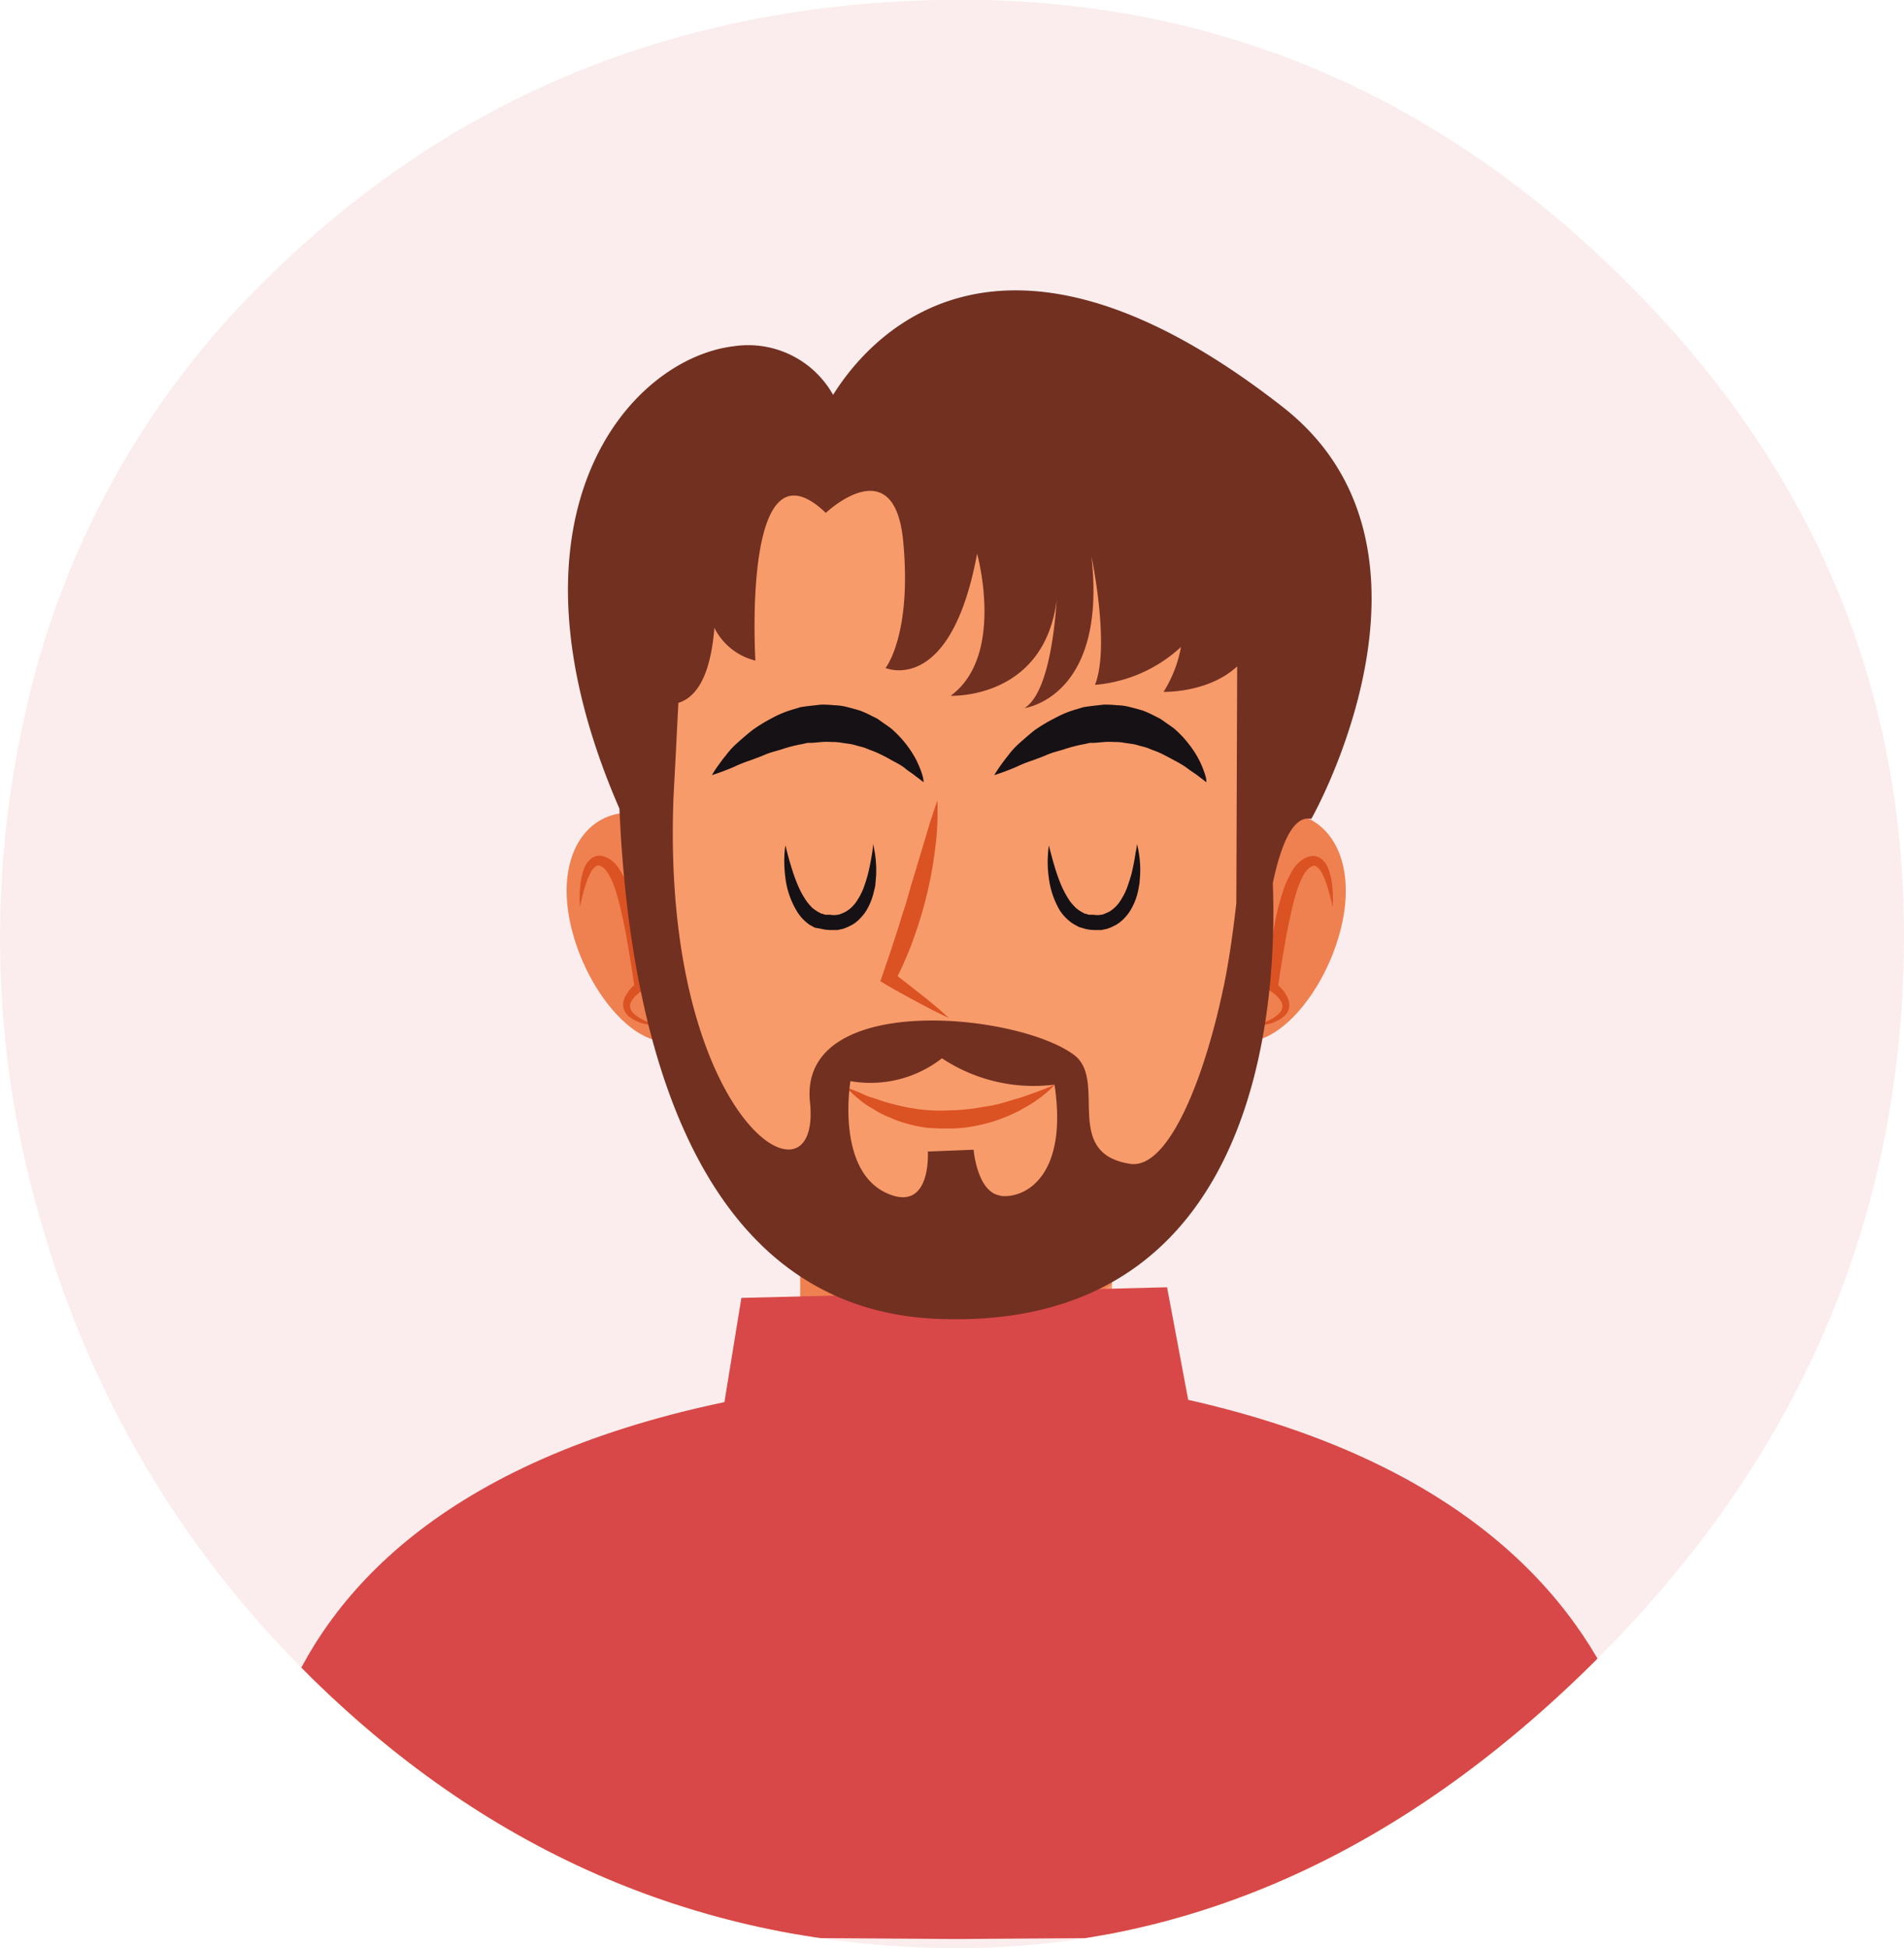 <svg xmlns="http://www.w3.org/2000/svg" xmlns:xlink="http://www.w3.org/1999/xlink" viewBox="0 0 200.96 205.62"><defs><style>.cls-1{fill:none;}.cls-2{opacity:0.1;}.cls-3{fill:#d84848;}.cls-4{clip-path:url(#clip-path);}.cls-5{fill:#f89b6a;}.cls-6{fill:#ef8050;}.cls-7{fill:#db5223;}.cls-8{fill:#161114;}.cls-9{fill:#723021;}</style><clipPath id="clip-path"><path class="cls-1" d="M171.91,30q30.28,30.29,29,72.18T168.68,175q-31.56,31.56-69.91,30.61t-66.7-29.32A108.25,108.25,0,0,1,4.69,130.2,106.36,106.36,0,0,1,2.43,76.39,91.32,91.32,0,0,1,27.57,30q29-29,71.2-30T171.91,30Z"/></clipPath></defs><g id="Layer_2" data-name="Layer 2"><g id="OBJECTS"><g class="cls-2"><path class="cls-3" d="M171.91,30q30.28,30.29,29,72.18T168.68,175q-31.56,31.56-69.91,30.61t-66.7-29.32A108.25,108.25,0,0,1,4.69,130.2,106.36,106.36,0,0,1,2.43,76.39,91.32,91.32,0,0,1,27.57,30q29-29,71.2-30T171.91,30Z"/></g><g class="cls-4"><path class="cls-5" d="M81.35,148.34c6.74-5.3.48-35.62.48-35.62H120s-6.26,30.32.48,35.62,57.76,4.81,52.95,55.84H28.4C23.58,153.15,74.61,153.63,81.35,148.34Z"/><path class="cls-6" d="M83.29,145.31c3.34-9.34-1.46-32.59-1.46-32.59H120s-2.58,12.5-2.64,22.85C107.76,142.54,95.68,145.3,83.29,145.31Z"/><path class="cls-3" d="M125.41,147.76l-2.23-11.88L78.25,137l-1.79,11c-59.72,12.55-48.88,56.2-48.88,56.2l73.06.47h.57l73.06-.47S183,160.76,125.41,147.76Z"/><path class="cls-6" d="M141.4,98.5c-1.8,6.58-6.85,12.4-10.83,11.32s-5.36-8.68-3.56-15.25,6.09-9.64,10.07-8.55S143.2,91.93,141.4,98.5Z"/><path class="cls-6" d="M60.45,98.5c1.79,6.58,6.85,12.4,10.82,11.32s5.37-8.68,3.57-15.25S68.74,84.93,64.77,86,58.65,91.93,60.45,98.5Z"/><path class="cls-5" d="M133.89,86.72c0,24.06-14.87,48.62-33.22,48.62S67.46,110.78,67.46,86.72s14.73-41.46,33.07-41.46S133.89,62.66,133.89,86.72Z"/><path class="cls-7" d="M140.65,95.71a23.4,23.4,0,0,0-.65-2.43,7.4,7.4,0,0,0-.47-1.11,1.78,1.78,0,0,0-.64-.74c-.19-.09-.35-.05-.63.13a1.43,1.43,0,0,0-.16.13,1.39,1.39,0,0,0-.21.22,4.37,4.37,0,0,0-.28.4,10.57,10.57,0,0,0-.87,2.17c-.23.78-.42,1.58-.59,2.39s-.34,1.62-.48,2.44c-.29,1.63-.56,3.29-.79,4.94l-.21-.44a4.94,4.94,0,0,1,.7.67,3.68,3.68,0,0,1,.53.83,1.81,1.81,0,0,1,.16,1.06,1.62,1.62,0,0,1-.54.91,4,4,0,0,1-1.65.81,11.36,11.36,0,0,1-1.73.29,14.19,14.19,0,0,0,1.62-.6,4,4,0,0,0,1.34-.9,1,1,0,0,0,.09-1.21,2.9,2.9,0,0,0-.48-.58,3.75,3.75,0,0,0-.6-.47l-.22-.14v-.3a43.28,43.28,0,0,1,.4-5.09,27.82,27.82,0,0,1,1.12-5,10.4,10.4,0,0,1,1.15-2.44,4.25,4.25,0,0,1,.5-.59c.11-.1.17-.14.26-.21a2.29,2.29,0,0,1,.35-.23,2.08,2.08,0,0,1,.83-.26,1.48,1.48,0,0,1,.92.26,2.53,2.53,0,0,1,.84,1.26,6.05,6.05,0,0,1,.31,1.29A12.3,12.3,0,0,1,140.65,95.71Z"/><path class="cls-7" d="M61.22,95.71a11.65,11.65,0,0,1,.07-2.57,6.69,6.69,0,0,1,.3-1.29,2.62,2.62,0,0,1,.85-1.26,1.45,1.45,0,0,1,.91-.26,2.08,2.08,0,0,1,.83.26,1.89,1.89,0,0,1,.35.23,2.18,2.18,0,0,1,.26.21,3.65,3.65,0,0,1,.5.59,10.06,10.06,0,0,1,1.16,2.44,28.69,28.69,0,0,1,1.12,5,45.53,45.53,0,0,1,.4,5.09v.3l-.22.14a4.33,4.33,0,0,0-.61.47,2.85,2.85,0,0,0-.47.58,1,1,0,0,0,.08,1.21,4,4,0,0,0,1.34.9,14.93,14.93,0,0,0,1.62.6,11.57,11.57,0,0,1-1.73-.29,4.1,4.1,0,0,1-1.65-.81,1.67,1.67,0,0,1-.53-.91,1.89,1.89,0,0,1,.15-1.06,3.71,3.71,0,0,1,.54-.83,4.06,4.06,0,0,1,.7-.67l-.22.44c-.23-1.65-.49-3.31-.79-4.94-.13-.82-.29-1.64-.47-2.44s-.36-1.61-.6-2.39a9.55,9.55,0,0,0-.87-2.17c-.1-.16-.2-.3-.27-.4a2.08,2.08,0,0,0-.21-.22,1,1,0,0,0-.17-.13c-.27-.18-.43-.22-.63-.13a1.78,1.78,0,0,0-.64.74,8.61,8.61,0,0,0-.47,1.11A23.38,23.38,0,0,0,61.22,95.71Z"/><path class="cls-7" d="M98.93,84.49a29.1,29.1,0,0,1-.21,4.94,42.09,42.09,0,0,1-.86,4.85A43.68,43.68,0,0,1,96.45,99a23.89,23.89,0,0,1-.91,2.3c-.31.77-.69,1.5-1.06,2.24l-.27-.9c1,.75,2,1.54,3,2.33s2,1.61,2.93,2.48c-1.17-.54-2.3-1.13-3.42-1.73s-2.24-1.22-3.33-1.86l-.47-.29.21-.61.78-2.28.75-2.29c.26-.75.46-1.53.72-2.29s.47-1.53.69-2.31.47-1.54.69-2.31l.7-2.33.7-2.33C98.41,86.06,98.67,85.28,98.93,84.49Z"/><path class="cls-7" d="M89.3,114.79s.35.12,1,.36c.3.13.67.28,1.07.47s.9.29,1.4.48a14.63,14.63,0,0,0,1.64.48,18.76,18.76,0,0,0,1.85.4,16.1,16.1,0,0,0,2,.22,15.83,15.83,0,0,0,2.07,0,18,18,0,0,0,2.07-.15c.68-.07,1.35-.21,2-.31s1.28-.27,1.86-.45,1.15-.33,1.66-.5c1-.34,1.88-.67,2.48-.91s.94-.4.94-.4a6.78,6.78,0,0,1-.74.72,11.08,11.08,0,0,1-.93.75,12.6,12.6,0,0,1-1.29.84l-.77.44c-.27.14-.56.27-.86.41a17.09,17.09,0,0,1-1.92.74,19.5,19.5,0,0,1-2.16.52,14.32,14.32,0,0,1-2.28.22c-.39,0-.78,0-1.16,0L98,119.06a13.06,13.06,0,0,1-2.19-.43,11.21,11.21,0,0,1-1.95-.7,8.62,8.62,0,0,1-1.66-.85,9.63,9.63,0,0,1-1.29-.84c-.35-.28-.65-.55-.89-.76C89.57,115.05,89.3,114.79,89.3,114.79Z"/><path class="cls-8" d="M97.48,82.57l-.24-.19-.69-.52c-.27-.23-.66-.45-1-.74s-.87-.57-1.38-.84a17.27,17.27,0,0,0-1.61-.83c-.28-.13-.59-.23-.88-.35l-.45-.18-.47-.13c-.32-.07-.63-.19-1-.25s-.66-.09-1-.15a5.65,5.65,0,0,0-1-.07,8.49,8.49,0,0,0-1,0l-1,.09-.52,0-.51.12a15.4,15.4,0,0,0-2,.49c-.65.23-1.33.36-1.94.62s-1.21.48-1.77.68a14.48,14.48,0,0,0-1.54.62c-.45.2-.87.36-1.21.49-.7.26-1.13.39-1.13.39a11,11,0,0,1,.65-1c.22-.3.48-.68.82-1.08a8.26,8.26,0,0,1,1.19-1.3c.48-.43,1-.89,1.61-1.37a16.59,16.59,0,0,1,2-1.23,10.87,10.87,0,0,1,2.45-1l.65-.2.7-.1,1.4-.16a11.24,11.24,0,0,1,1.42.06,6.07,6.07,0,0,1,1.41.2c.45.11.9.24,1.34.37a11.5,11.5,0,0,1,1.23.56l.59.29.52.37c.34.25.69.46,1,.72a11.72,11.72,0,0,1,1.51,1.6,11.14,11.14,0,0,1,1,1.52,12.16,12.16,0,0,1,.56,1.26,5.83,5.83,0,0,1,.25.85A2.28,2.28,0,0,1,97.48,82.57Z"/><path class="cls-8" d="M127.33,82.57l-.25-.19c-.15-.13-.4-.3-.68-.52s-.67-.45-1.05-.74-.86-.57-1.37-.84-1-.55-1.61-.83c-.29-.13-.59-.23-.89-.35l-.45-.18-.47-.13c-.32-.07-.62-.19-1-.25s-.65-.09-1-.15a5.54,5.54,0,0,0-1-.07,8.51,8.51,0,0,0-1,0l-1,.09-.51,0-.52.12a16.2,16.2,0,0,0-2,.49c-.65.23-1.33.36-1.94.62s-1.2.48-1.77.68a14.26,14.26,0,0,0-1.53.62c-.45.2-.88.36-1.22.49-.69.26-1.13.39-1.13.39s.22-.38.65-1c.22-.3.49-.68.82-1.08a8.26,8.26,0,0,1,1.19-1.3c.49-.43,1-.89,1.61-1.37a16.74,16.74,0,0,1,2.06-1.23,11,11,0,0,1,2.44-1l.66-.2.69-.1,1.4-.16a11.4,11.4,0,0,1,1.43.06,6,6,0,0,1,1.4.2c.46.11.91.24,1.35.37a12.48,12.48,0,0,1,1.23.56l.58.29.53.37c.34.25.69.46,1,.72a11,11,0,0,1,1.5,1.6,10.26,10.26,0,0,1,1,1.52,9,9,0,0,1,.56,1.26,6.12,6.12,0,0,1,.26.85A2.28,2.28,0,0,1,127.33,82.57Z"/><path class="cls-8" d="M92.14,89.08s.09.32.19.9a11.94,11.94,0,0,1,.14,2.45l-.07.8c0,.28-.09.57-.16.86a6.76,6.76,0,0,1-.69,1.83,4,4,0,0,1-.64.88,3.77,3.77,0,0,1-.87.76,5.86,5.86,0,0,1-1.08.49l-.58.12-.29,0h-.36a4.12,4.12,0,0,1-1.07-.13L86,97.92l-.53-.29A4.69,4.69,0,0,1,84,96a8.82,8.82,0,0,1-1.11-3.4,12.8,12.8,0,0,1-.09-2.45,9.18,9.18,0,0,1,.1-.92l.22.89c.15.56.37,1.35.68,2.26.16.46.35.94.57,1.42a9.08,9.08,0,0,0,.82,1.41,7.57,7.57,0,0,0,.53.6,4.14,4.14,0,0,0,.62.44l.33.18a1.47,1.47,0,0,1,.3.08c.14.1.58,0,.88.08h.14l.19,0,.39-.06a4.91,4.91,0,0,0,.7-.3,3.53,3.53,0,0,0,1.12-1.06,7.15,7.15,0,0,0,.75-1.42c.18-.5.34-1,.46-1.45.23-.93.37-1.74.46-2.31S92.14,89.08,92.14,89.08Z"/><path class="cls-8" d="M120,89.08a6.87,6.87,0,0,1,.19.9,10.67,10.67,0,0,1,.14,2.45l-.06.8c-.05.28-.1.57-.16.86a6.48,6.48,0,0,1-.7,1.83,4.32,4.32,0,0,1-.63.88,4.05,4.05,0,0,1-.88.76,5.57,5.57,0,0,1-1.08.49l-.58.12-.29,0h-.35a4.19,4.19,0,0,1-1.08-.13l-.64-.19-.53-.29A4.69,4.69,0,0,1,111.8,96a9,9,0,0,1-1.11-3.4,11.89,11.89,0,0,1-.08-2.45,9.18,9.18,0,0,1,.1-.92s.07.33.22.89.36,1.35.67,2.26c.16.46.35.94.57,1.42a10,10,0,0,0,.82,1.41,7.7,7.7,0,0,0,.54.6,3.32,3.32,0,0,0,.62.44l.32.18a1.57,1.57,0,0,1,.31.08c.14.1.57,0,.87.08h.14l.19,0,.4-.06a6.14,6.14,0,0,0,.7-.3,3.5,3.5,0,0,0,1.11-1.06,7.15,7.15,0,0,0,.75-1.42c.18-.5.34-1,.47-1.45a23.22,23.22,0,0,0,.45-2.31C120,89.41,120,89.08,120,89.08Z"/><path class="cls-9" d="M135.44,43c-29.93-23.45-43.71-7.41-47.51-1.32A10.27,10.27,0,0,0,77.5,36.54C66.43,37.83,51.89,54.35,65.38,85.36c.86,20.16,6.29,52.8,33.66,53.86,34.74,1.34,35.73-34.84,35.3-46,.8-3.81,2.07-7.22,4.06-6.78C138.4,86.48,154.53,58,135.44,43Zm-29.9,83.19c-2.41-.37-2.78-4.83-2.78-4.83l-4.83.19s.37,5.94-3.71,4.64c-6.16-2-4.46-12.07-4.46-12.07a12.28,12.28,0,0,0,9.66-2.41,17.53,17.53,0,0,0,11.88,2.78C112.78,124.36,108,126.59,105.54,126.22Zm23.58-21.91c-2,9.57-5.8,19.19-9.84,18.57-7.24-1.12-2.32-8.84-5.94-11.51-6-4.46-29.07-6.74-27.85,5,1.27,12.27-15.77,2.11-14.4-32.28l.28-5.29c0-.1.23-4.58.23-4.58,2.5-.77,3.5-4.14,3.8-7.92a6.59,6.59,0,0,0,4.33,3.46s-1.48-24.14,7.43-15.59c0,0,7.24-6.87,8.17,3s-1.86,13.37-1.86,13.37,6.87,3,9.66-12.07c0,0,3,10.77-2.79,15,0,0,9.83.45,11.19-10.08-.27,3.91-1.06,9.91-3.39,11.38,0,0,8.73-1.12,7.06-16,0,0,2,9.47.37,13.55a15.2,15.2,0,0,0,9.08-4,13.36,13.36,0,0,1-1.84,4.74s4.72.14,7.77-2.69l-.09,25C130.12,98.59,129.68,101.64,129.12,104.31Z"/></g></g></g></svg>